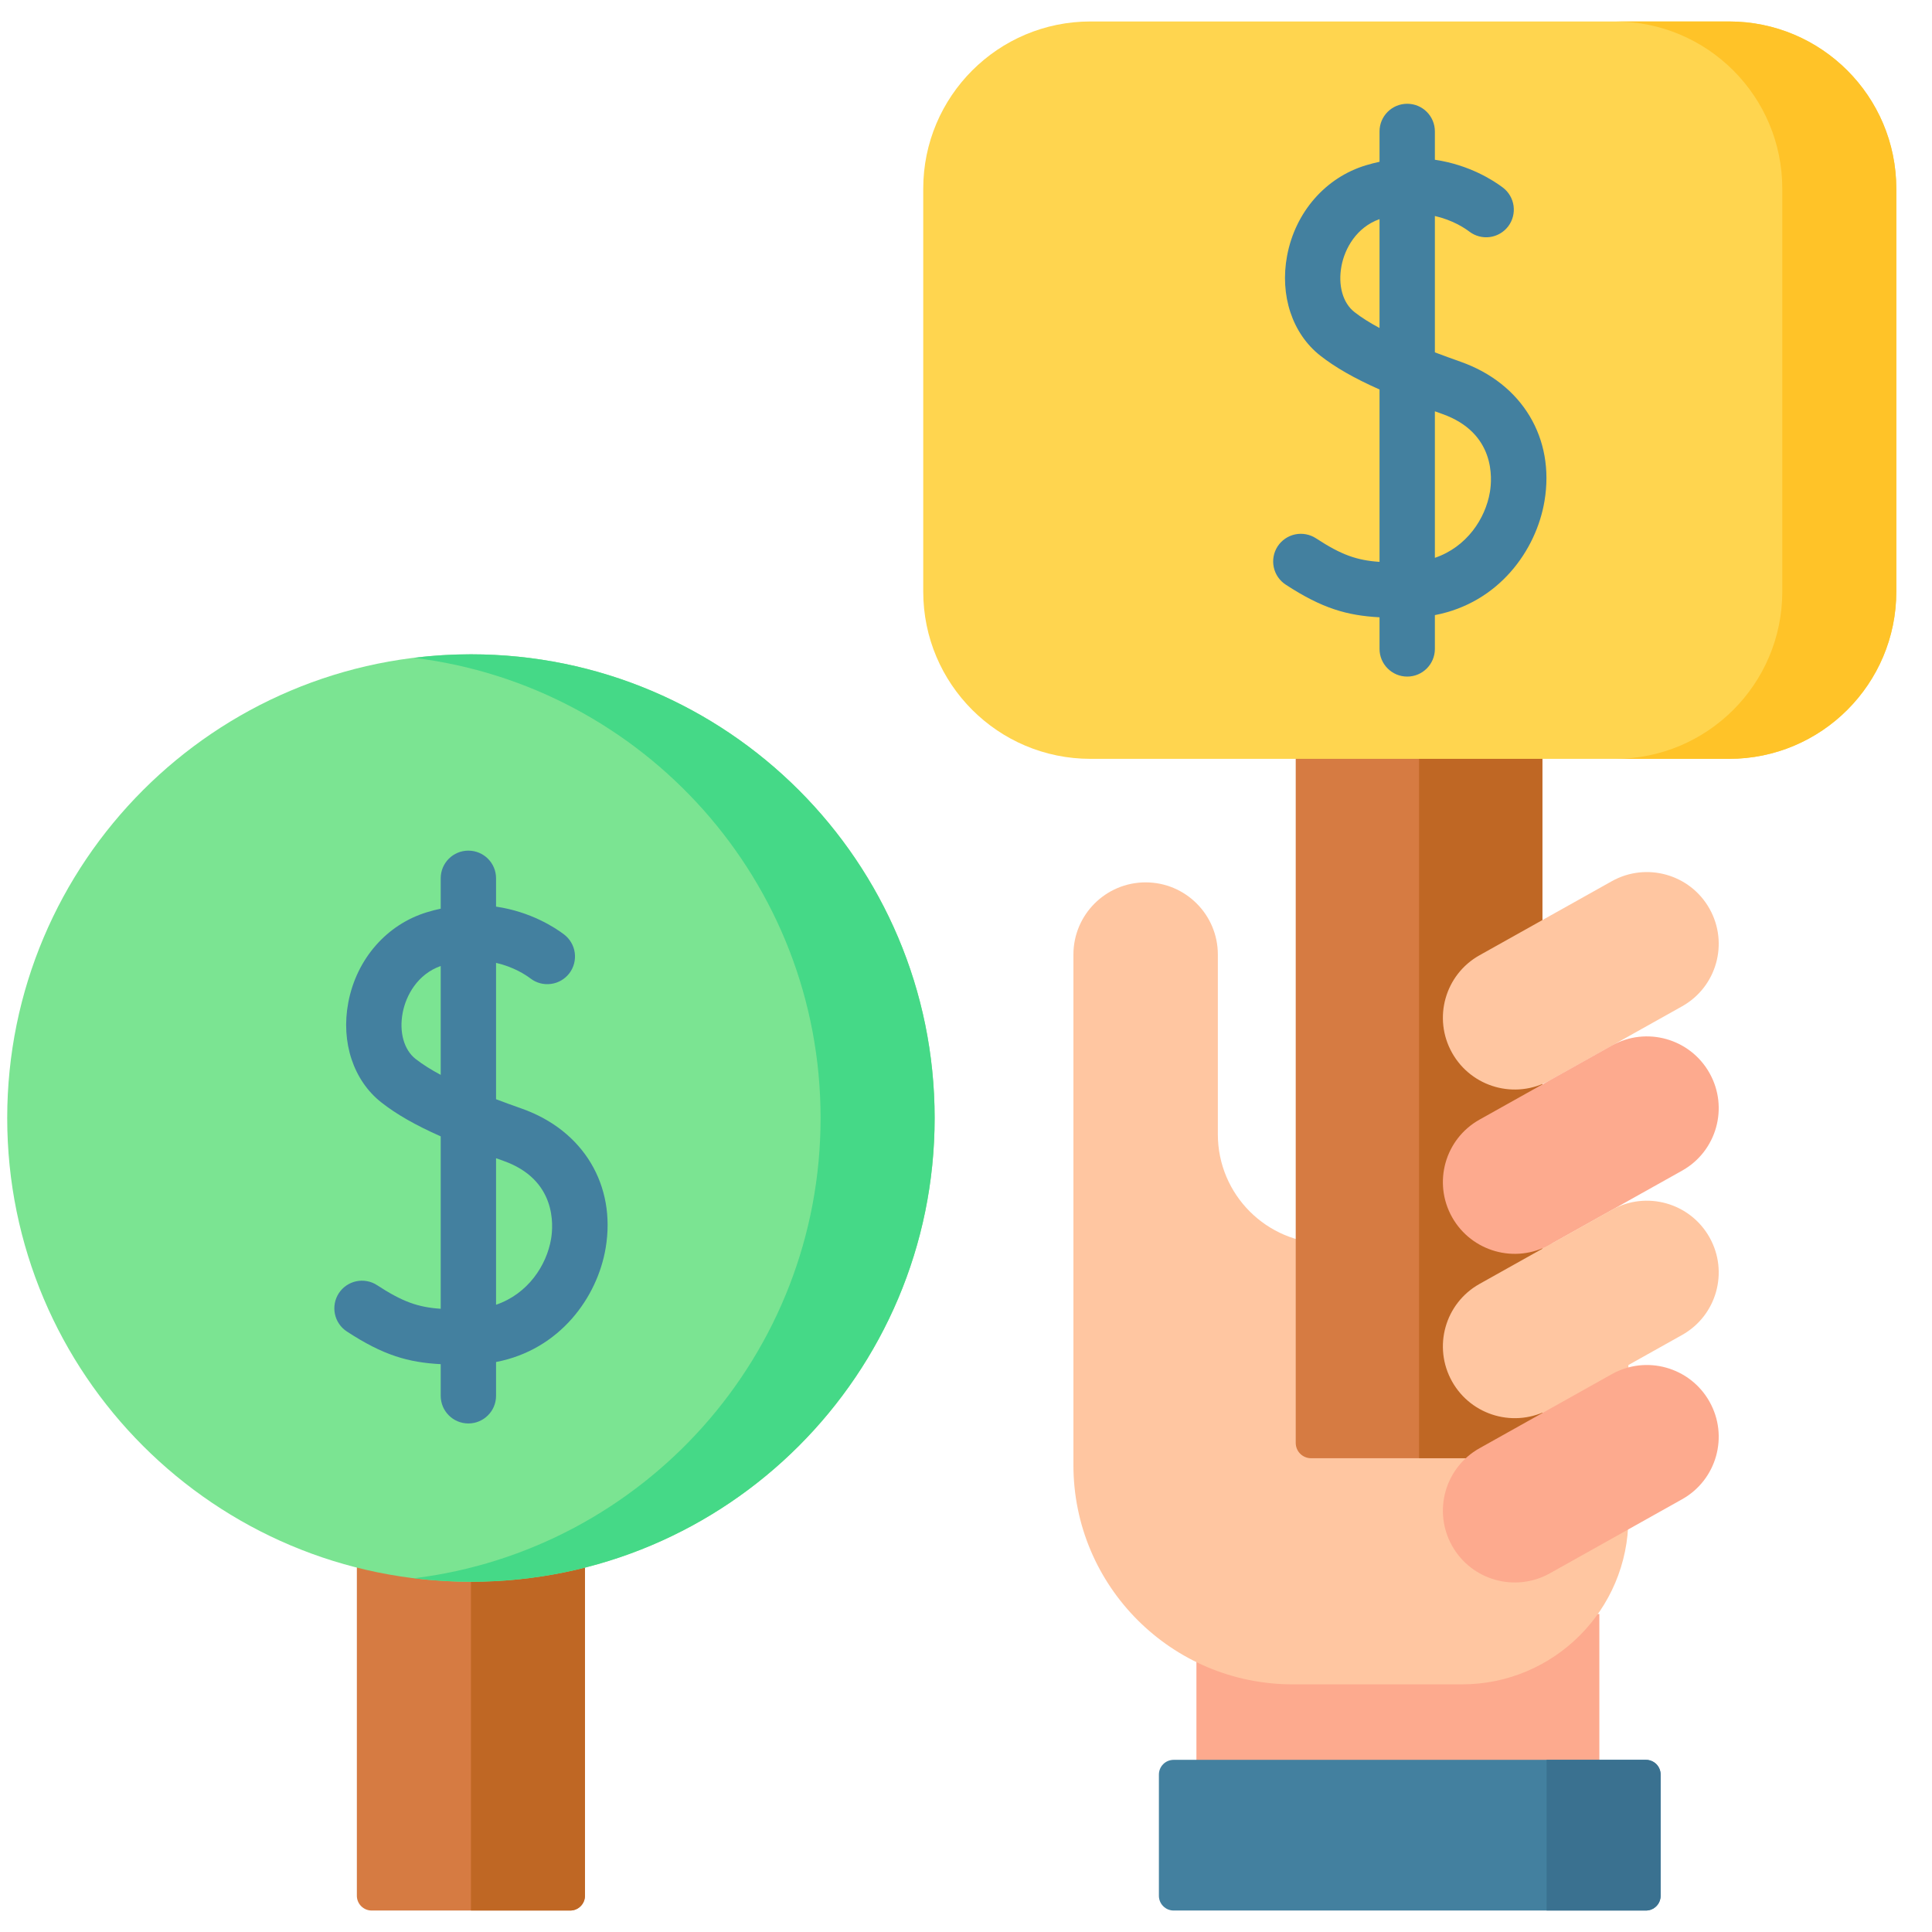 <svg width="45" height="45" viewBox="0 0 45 45" fill="none" xmlns="http://www.w3.org/2000/svg">
<path d="M27.867 37.594H37.252V41.667H27.867V37.594Z" fill="#FDAA8E"/>
<path d="M37.928 28.963V35.356C37.928 37.497 36.192 39.232 34.051 39.232H30.111C27.289 39.232 25.002 36.945 25.002 34.124V22.234C25.002 21.305 25.755 20.552 26.684 20.552C27.613 20.552 28.366 21.305 28.366 22.234V26.421C28.366 27.825 29.504 28.963 30.907 28.963H37.928V28.963Z" fill="#FFC6A1"/>
<path d="M35.567 33.965H30.537C30.442 33.965 30.351 33.927 30.284 33.86C30.217 33.793 30.18 33.702 30.18 33.607V16.79H35.924V33.607C35.924 33.702 35.887 33.793 35.82 33.86C35.752 33.927 35.662 33.965 35.567 33.965Z" fill="#D67B42"/>
<path d="M33.053 16.79V33.965H35.553C35.759 33.965 35.925 33.811 35.925 33.621V16.79H33.053Z" fill="#BF6724"/>
<path d="M39.818 21.166C39.366 20.361 38.347 20.075 37.542 20.525L34.461 22.25C33.656 22.701 33.37 23.719 33.822 24.523C34.274 25.328 35.293 25.615 36.099 25.164L39.179 23.439C39.984 22.988 40.27 21.971 39.818 21.166Z" fill="#FFC6A1"/>
<path d="M39.818 24.994C39.366 24.189 38.347 23.902 37.542 24.353L34.461 26.078C33.656 26.529 33.37 27.546 33.822 28.351C34.274 29.155 35.293 29.442 36.099 28.991L39.179 27.267C39.984 26.816 40.27 25.798 39.818 24.994Z" fill="#FDAA8E"/>
<path d="M39.818 28.821C39.366 28.016 38.347 27.729 37.542 28.18L34.461 29.905C33.656 30.356 33.37 31.373 33.822 32.178C34.274 32.983 35.293 33.269 36.099 32.819L39.179 31.094C39.984 30.643 40.27 29.625 39.818 28.821Z" fill="#FFC6A1"/>
<path d="M39.818 32.648C39.366 31.843 38.347 31.556 37.542 32.007L34.461 33.732C33.656 34.183 33.37 35.201 33.822 36.005C34.274 36.81 35.293 37.096 36.099 36.646L39.179 34.921C39.984 34.47 40.27 33.452 39.818 32.648Z" fill="#FDAA8E"/>
<path d="M40.273 17.675H25.399C23.248 17.675 21.504 15.931 21.504 13.78V4.395C21.504 2.244 23.248 0.5 25.399 0.5H40.273C42.424 0.5 44.168 2.244 44.168 4.395V13.78C44.168 15.931 42.424 17.675 40.273 17.675Z" fill="#FFD54F"/>
<path d="M40.273 0.5H37.617C39.769 0.5 41.513 2.244 41.513 4.395V13.78C41.513 15.931 39.769 17.675 37.617 17.675H40.273C42.424 17.675 44.169 15.931 44.169 13.78V4.395C44.169 2.244 42.424 0.5 40.273 0.5Z" fill="#FFC328"/>
<path d="M34.021 8.426C33.82 8.355 33.62 8.282 33.421 8.207V5.031C33.832 5.125 34.113 5.31 34.226 5.396C34.362 5.499 34.534 5.544 34.703 5.521C34.872 5.498 35.026 5.408 35.129 5.272C35.232 5.136 35.277 4.964 35.254 4.795C35.231 4.626 35.141 4.472 35.005 4.369C34.796 4.211 34.233 3.84 33.421 3.721V3.061C33.421 2.705 33.133 2.417 32.777 2.417C32.421 2.417 32.132 2.705 32.132 3.061V3.768C32.026 3.791 31.922 3.818 31.818 3.849C30.875 4.133 30.17 4.94 29.979 5.956C29.805 6.881 30.101 7.772 30.751 8.283C31.1 8.556 31.535 8.807 32.132 9.072V13.087C31.605 13.051 31.245 12.927 30.652 12.538C30.509 12.445 30.334 12.412 30.167 12.447C30 12.482 29.853 12.582 29.759 12.725C29.666 12.868 29.633 13.042 29.668 13.21C29.703 13.377 29.803 13.524 29.946 13.617C30.798 14.174 31.378 14.337 32.132 14.378V15.114C32.132 15.47 32.421 15.759 32.777 15.759C33.133 15.759 33.421 15.47 33.421 15.114V14.327C34.911 14.042 35.782 12.817 35.974 11.672C36.221 10.207 35.454 8.932 34.021 8.426ZM31.547 7.268C31.276 7.056 31.161 6.645 31.246 6.194C31.323 5.785 31.597 5.293 32.132 5.104V7.64C31.911 7.521 31.712 7.398 31.547 7.268ZM34.703 11.459C34.599 12.08 34.163 12.741 33.421 12.993V9.58C33.478 9.601 33.533 9.621 33.591 9.641C34.833 10.08 34.756 11.143 34.703 11.459Z" fill="#43809F"/>
<path d="M13.281 44.5H8.656C8.565 44.5 8.478 44.464 8.413 44.399C8.349 44.335 8.312 44.248 8.312 44.156V34.23H13.624V44.156C13.624 44.248 13.588 44.335 13.524 44.399C13.459 44.464 13.372 44.5 13.281 44.5Z" fill="#D67B42"/>
<path d="M10.969 34.23V44.5H13.281C13.372 44.5 13.46 44.464 13.524 44.399C13.588 44.335 13.625 44.248 13.625 44.156V34.23H10.969Z" fill="#BF6724"/>
<path d="M10.969 36.842C16.934 36.842 21.77 32.006 21.77 26.041C21.77 20.076 16.934 15.24 10.969 15.24C5.004 15.24 0.168 20.076 0.168 26.041C0.168 32.006 5.004 36.842 10.969 36.842Z" fill="#7BE492"/>
<path d="M10.969 15.24C10.519 15.24 10.076 15.268 9.641 15.322C14.979 15.976 19.113 20.526 19.113 26.041C19.113 31.556 14.979 36.106 9.641 36.761C10.076 36.814 10.519 36.842 10.969 36.842C16.934 36.842 21.769 32.006 21.769 26.041C21.769 20.076 16.934 15.24 10.969 15.24Z" fill="#45D987"/>
<path d="M12.154 25.822C11.953 25.752 11.753 25.678 11.554 25.603V22.427C11.964 22.521 12.245 22.706 12.358 22.792C12.495 22.896 12.666 22.941 12.836 22.917C13.005 22.894 13.158 22.805 13.262 22.669C13.365 22.532 13.41 22.361 13.387 22.191C13.364 22.022 13.274 21.869 13.138 21.765C12.929 21.607 12.366 21.236 11.554 21.117V20.457C11.554 20.101 11.266 19.813 10.909 19.813C10.553 19.813 10.265 20.101 10.265 20.457V21.165C10.159 21.187 10.054 21.214 9.95 21.246C9.008 21.53 8.303 22.337 8.112 23.352C7.937 24.277 8.233 25.169 8.884 25.679C9.233 25.953 9.668 26.203 10.265 26.468V30.484C9.738 30.448 9.378 30.323 8.784 29.935C8.714 29.888 8.634 29.856 8.551 29.841C8.468 29.825 8.383 29.826 8.3 29.843C8.217 29.86 8.138 29.894 8.068 29.942C7.998 29.989 7.939 30.05 7.892 30.121C7.799 30.264 7.766 30.439 7.801 30.606C7.836 30.773 7.936 30.92 8.079 31.013C8.93 31.57 9.511 31.734 10.265 31.774V32.511C10.265 32.867 10.553 33.155 10.909 33.155C11.265 33.155 11.554 32.867 11.554 32.511V31.724C13.044 31.438 13.915 30.213 14.107 29.069C14.353 27.603 13.587 26.329 12.154 25.822ZM9.68 24.665C9.409 24.452 9.294 24.041 9.379 23.591C9.456 23.181 9.729 22.689 10.265 22.5V25.036C10.044 24.918 9.845 24.794 9.68 24.665ZM12.836 28.855C12.731 29.476 12.295 30.137 11.554 30.39V26.977C11.61 26.997 11.666 27.017 11.724 27.038C12.965 27.476 12.889 28.539 12.836 28.855ZM38.336 44.5H27.337C27.246 44.5 27.158 44.464 27.094 44.399C27.029 44.335 26.993 44.247 26.993 44.156V41.334C26.993 41.242 27.029 41.155 27.094 41.09C27.158 41.026 27.246 40.99 27.337 40.99H38.336C38.427 40.99 38.514 41.026 38.579 41.09C38.643 41.155 38.679 41.242 38.679 41.334V44.156C38.679 44.247 38.643 44.335 38.579 44.399C38.514 44.464 38.427 44.5 38.336 44.5Z" fill="#43809F"/>
<path d="M36.023 40.99V44.5H38.336C38.427 44.5 38.514 44.464 38.579 44.399C38.643 44.335 38.679 44.247 38.679 44.156V41.334C38.679 41.242 38.643 41.155 38.579 41.09C38.514 41.026 38.427 40.99 38.336 40.99H36.023Z" fill="#3A7190"/>
</svg>
